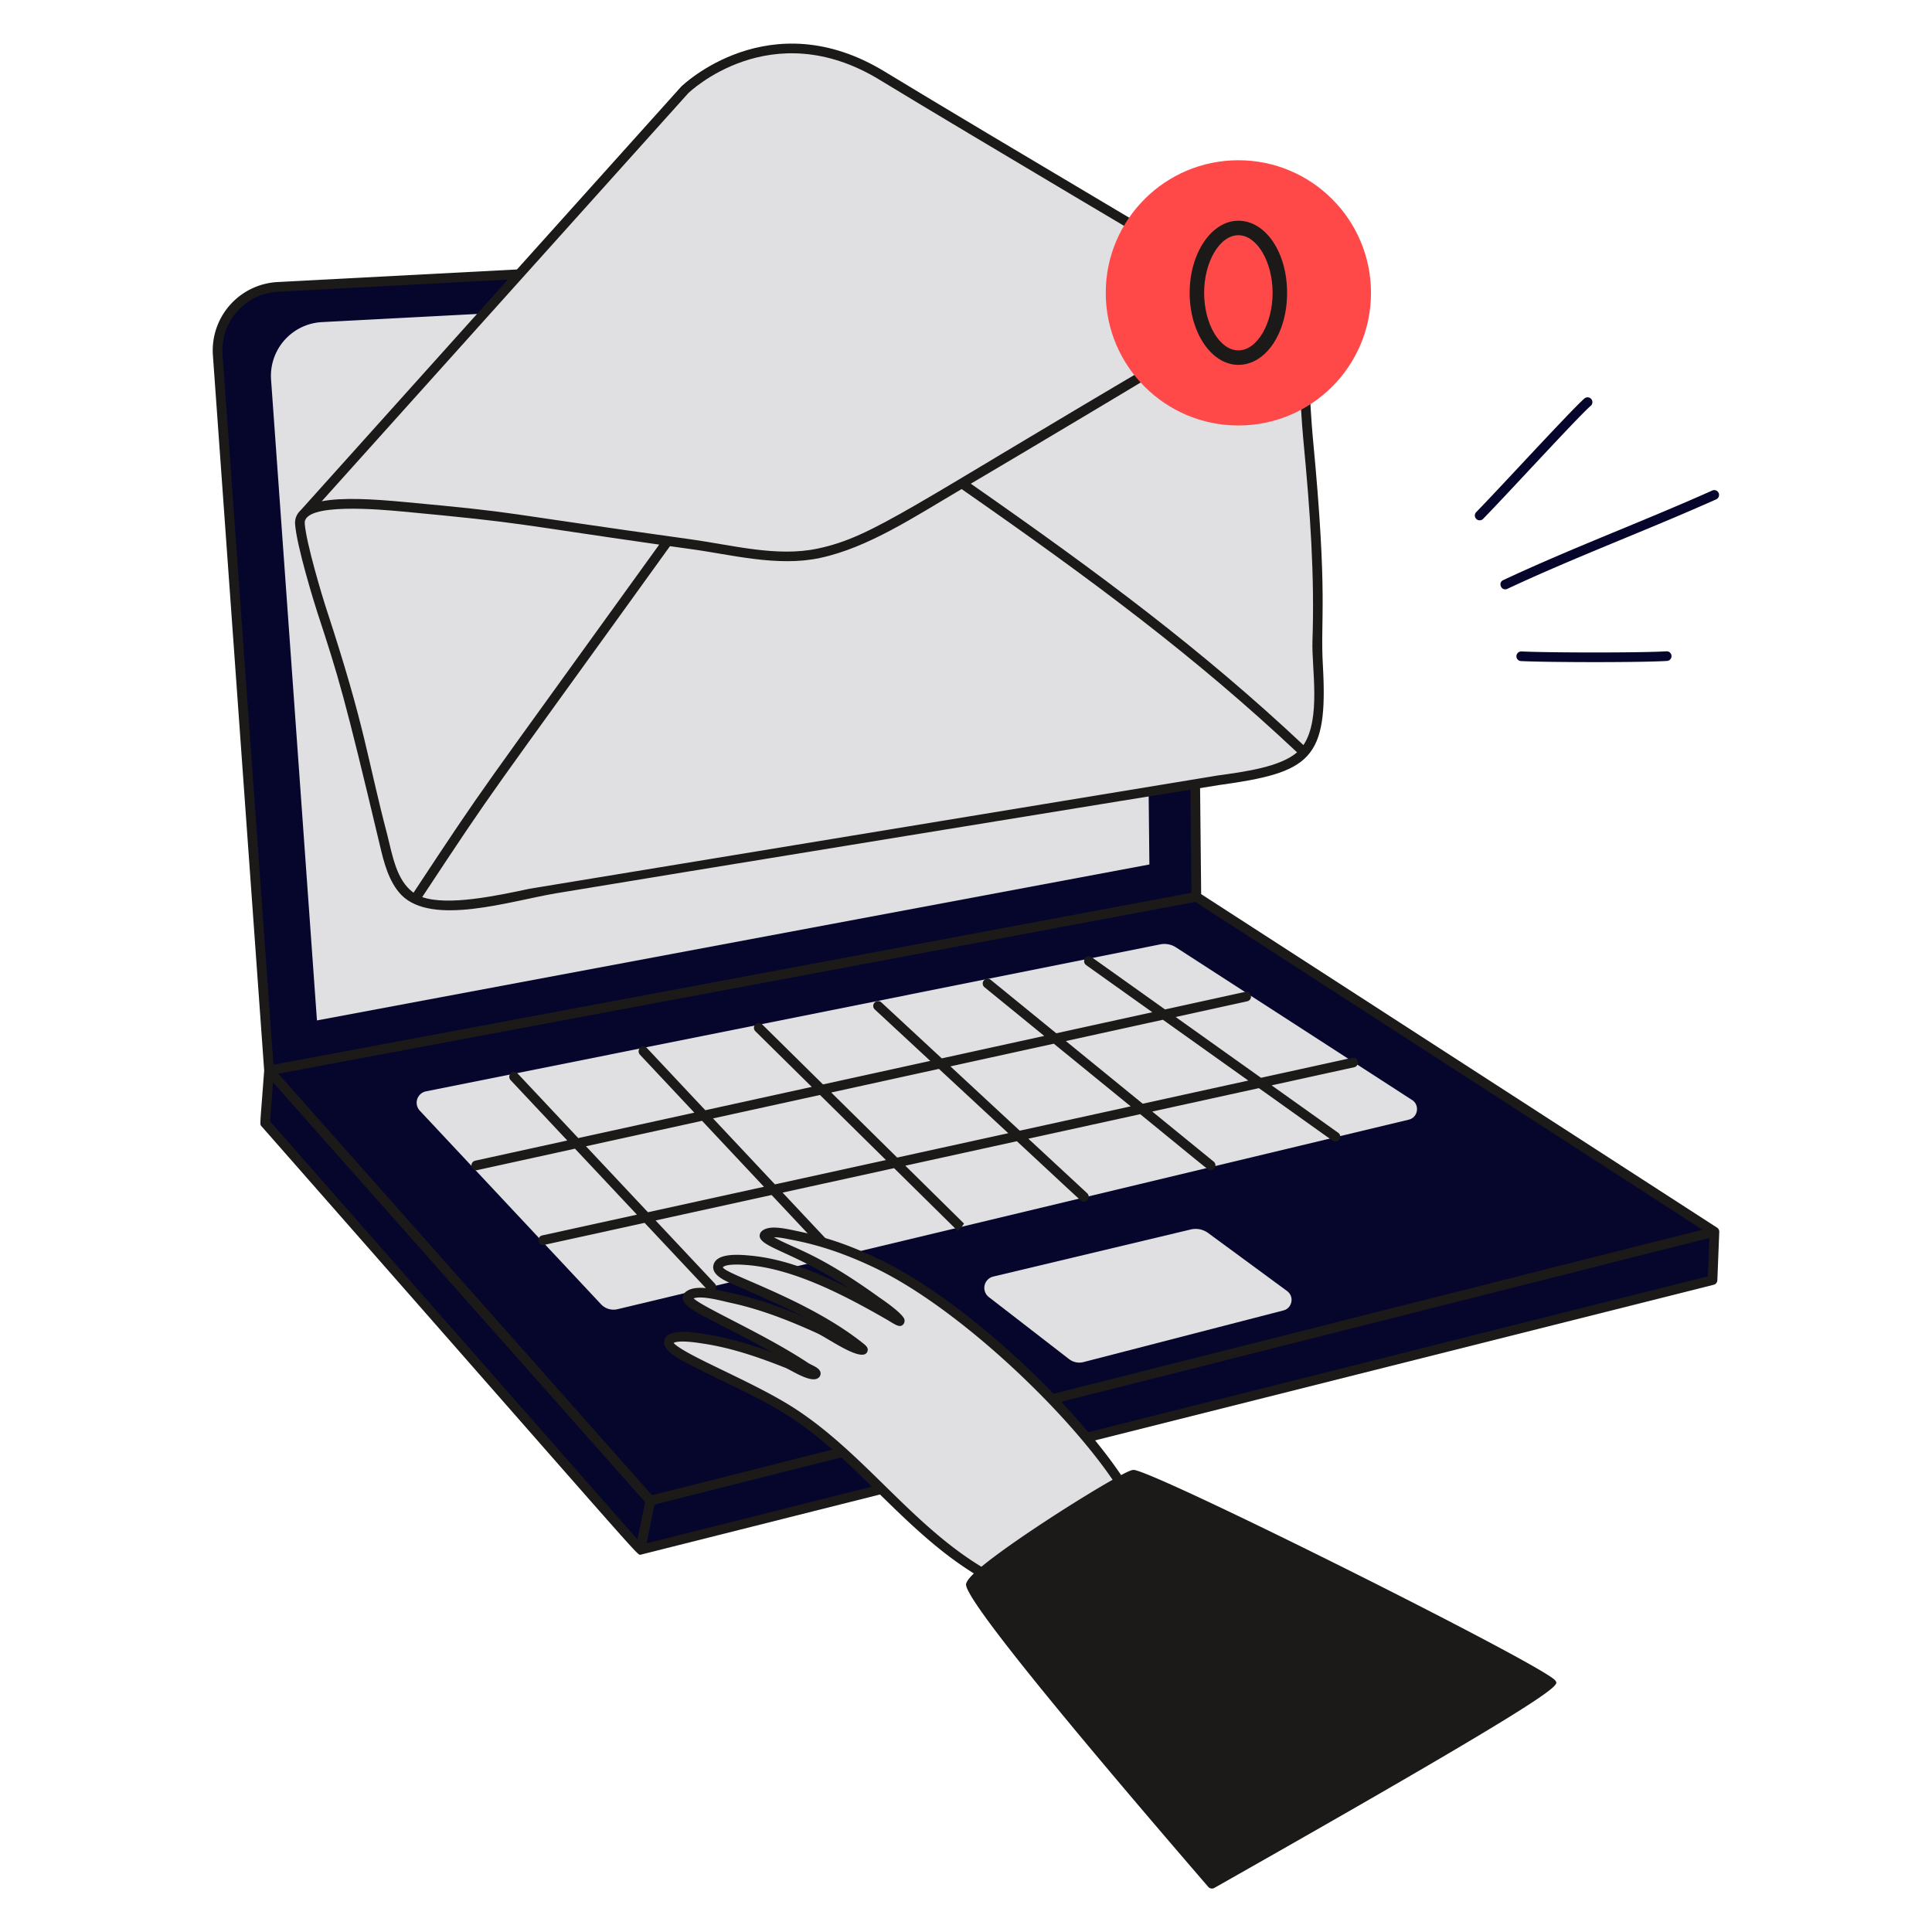 <svg xmlns="http://www.w3.org/2000/svg" fill="none" viewBox="0 0 200 200"><g id="no-messages--social-media-no-messages"><g id="laptop"><path id="Vector" fill="#06062d" d="m123.848 92.837-96 17.981-.402 5.443 38.83 44.192 111.004-27.937.197-5.012-53.629-34.667Z"></path><path id="Vector_2" fill="#06062d" d="m123.848 92.837-96 17.981-5.311-74.076a6.584 6.584 0 0 1 6.225-7.045l87.529-4.594a6.588 6.588 0 0 1 6.928 6.511l.629 61.223Z"></path><path id="Vector_3" fill="#e0e0e3d9" d="m146.175 113.869-24.433-15.794a2.213 2.213 0 0 0-1.631-.315l-76.014 15.216a1.203 1.203 0 0 0-.636 2.004l18.757 20.037a1.783 1.783 0 0 0 1.705.512l81.903-19.62c.965-.225 1.173-1.51.351-2.041l-.002.001Z"></path><path id="Vector_4" fill="#e0e0e3d9" d="m133.241 133.649-8.171-6.006a2.192 2.192 0 0 0-1.814-.366l-20.432 4.872a1.203 1.203 0 0 0-.461 2.122l8.296 6.416c.431.337.995.454 1.529.308l20.673-5.34c.876-.215 1.173-1.41.38-2.004v-.002Z"></path><path id="Vector_5" fill="#e0e0e3d9" d="M33.336 33.344a5.573 5.573 0 0 0-5.274 5.972l4.749 66.318 86.173-16.143-.569-54.786c-.038-3.13-2.661-5.679-5.871-5.524l-79.208 4.163Z"></path><path id="Vector_6" fill="#1b1a19" d="m177.749 127.084-53.404-34.522-.626-60.955c-.049-3.976-3.369-7.205-7.454-7.004l-87.529 4.594a7.09 7.09 0 0 0-6.697 7.58l5.308 74.039c-.43 5.823-.474 5.549-.277 5.774 39.081 44.463 38.846 44.362 39.206 44.362l111.126-27.953a.498.498 0 0 0 .377-.465l.198-5.013a.5.5 0 0 0-.228-.437Zm-54.005-33.72 52.497 33.936-108.747 27.487-38.687-43.641 94.937-17.782ZM23.036 36.707a6.081 6.081 0 0 1 5.753-6.51c10.505-.554 87.725-4.601 87.824-4.601a6.087 6.087 0 0 1 6.106 6.023l.625 60.803-95.037 17.801-5.271-73.516Zm5.224 75.329 38.523 43.456-.794 3.876-38.028-43.28.299-4.052Zm148.536 20.086-109.87 27.652.824-4.019 109.203-27.602-.157 3.969Z"></path><path id="Vector_7" fill="#1b1a19" d="M140.569 109.884a.5.5 0 0 0-.595-.381l-9.434 2.069-8.837-6.293 7.409-1.624a.5.5 0 0 0-.214-.977l-8.294 1.818-7.586-5.402a.499.499 0 1 0-.58.814l6.848 4.877-9.94 2.179-6.822-5.561a.501.501 0 0 0-.632.775l6.206 5.06-10.607 2.325-6.261-5.805a.5.5 0 0 0-.68.733l5.751 5.333-11.103 2.435-6.298-6.215a.5.5 0 0 0-.704.711l5.836 5.759-11.019 2.416-6.04-6.436a.5.5 0 0 0-.729.685l5.632 6.001-12.014 2.634-6.277-6.686a.5.5 0 0 0-.729.685l5.869 6.251-9.51 2.085a.5.5 0 1 0 .214.976l10.093-2.213 6.411 6.829-9.791 2.147c-.646.143-.433 1.117.214.977l10.374-2.275 6.583 7.012c.432.432 1.147-.235.674-.74l-6.122-6.521 12.011-2.634 6.242 6.651a.5.5 0 1 0 .729-.685l-5.833-6.215 11.541-2.531 6.597 6.509c.445-.446.295-.271.646-.769l-6.077-5.996 11.545-2.532c7.195 6.671 6.661 6.253 6.94 6.253a.501.501 0 0 0 .34-.867l-6.09-5.647 11.577-2.539c7.596 6.192 7.034 5.797 7.289 5.797a.5.5 0 0 0 .316-.888l-6.358-5.183 11.039-2.421c8.365 5.957 7.695 5.529 7.923 5.529.486 0 .686-.626.291-.907l-6.896-4.911 8.548-1.875a.5.5 0 0 0 .381-.596h.003ZM67.073 125.49l-6.411-6.829 12.014-2.634 6.409 6.829-12.012 2.634Zm13.149-2.884-6.409-6.828 11.071-2.427 6.827 6.736-11.489 2.519Zm12.654-2.775-6.827-6.736 11.147-2.444 7.18 6.658-11.5 2.522Zm12.69-2.783-7.18-6.658 10.704-2.347 7.957 6.487-11.481 2.518Zm12.728-2.792-7.957-6.487 10.049-2.203 8.837 6.293-10.929 2.397Z"></path></g><g id="hand"><path id="Vector_8" fill="#e0e0e3d9" d="M115.757 153.43c-3.402 1.887-11.156 6.818-14.111 9.371-7.506-4.426-12.348-11.792-19.532-16.504-5.005-3.276-13.147-6.051-12.853-7.411.194-.899 3.145-.363 3.643-.285 2.931.456 5.815 1.435 8.574 2.524.519.205 2.304 1.331 2.882 1.141.402-.132-.651-.542-1.002-.775-5.799-3.854-13.045-6.478-12.1-7.33.877-.791 3.46 0 4.389.198 3.16.672 6.174 1.851 9.108 3.182 1.236.556 3.169 2.065 4.521 2.202.297.03-1.146-.984-1.39-1.156-4.19-2.956-6.921-3.857-11.405-5.933-.419-.194-2.273-.834-2.143-1.544.179-.98 2.809-.675 3.394-.622 3.739.339 7.359 1.997 10.659 3.687 4.247 2.16 4.648 2.716 4.748 2.582.154-.234-2.226-1.92-2.37-2.019-2.679-1.837-5.337-3.656-8.31-4.996-.212-.096-3.685-1.549-3.292-1.902.624-.56 2.451-.067 3.131.059 2.883.531 5.684 1.573 8.325 2.824 9.561 4.508 22.985 17.878 25.136 22.707h-.002Z"></path><path id="Vector_9" fill="#1b1a19" d="M161.004 173.973c-.852-1.385-39.894-20.936-43.509-21.789-.196-.048-.376-.049-1.44.516-5.094-7.541-16.286-18.217-25.22-22.429-3.602-1.707-5.981-2.354-8.785-2.932-1.265-.26-2.553-.474-3.217.128a.68.68 0 0 0-.191.535c.186 1.156 3.61 1.642 9.281 5.375-3.269-1.64-6.642-3.063-10.265-3.398-1.068-.099-3.566-.333-3.812 1.04-.185 1 1.288 1.613 2.168 1.979.115.048 5.201 2.263 7.287 3.357-2.841-1.208-5.22-1.989-7.55-2.485-1.39-.297-3.76-1.04-4.828-.08a.722.722 0 0 0-.239.639c.16 1.209 3.158 2.14 9.265 5.576-2.13-.785-4.52-1.531-7.046-1.91-1.793-.297-3.883-.487-4.13.684-.239 1.08 1.635 1.961 2.884 2.611 3.406 1.772 7.011 3.25 10.183 5.326 6.903 4.527 11.755 11.686 18.975 16.166-.59.568-.742.861-.802 1.068-.436 1.421 13.391 17.849 25.067 31.38a.5.5 0 0 0 .625.108c37.383-21.166 35.609-20.966 35.3-21.465h-.001Zm-78.617-28.094c-4.313-2.823-11.312-5.481-12.656-6.851.016-.016.402-.377 3.098.068 3.054.457 5.992 1.517 8.464 2.495.582.229 2.366 1.432 3.221 1.151.374-.123.426-.422.433-.511.05-.615-.856-.852-1.314-1.156-4.451-2.949-10.751-5.671-11.83-6.665.872-.33 3.033.288 3.739.438 2.695.574 5.473 1.545 9.007 3.149 1.183.532 4.738 3.136 5.237 1.925.16-.391-.162-.643-.472-.89-5.693-4.535-14.124-7.083-14.485-7.833 0 0 .156-.464 2.735-.223 4.738.442 9.889 3.12 14.371 5.704.913.565 1.289.797 1.621.353a.614.614 0 0 0 .077-.419c-.137-.657-2.572-2.279-2.572-2.279-6.471-4.673-8.777-5.025-10.944-6.257.638.002 1.468.194 2.089.314 2.566.498 5.253 1.387 8.203 2.784 8.624 4.065 19.811 14.722 24.766 22.008-3.613 2.043-10.613 6.541-13.578 9.005-7.238-4.389-12.102-11.648-19.208-16.31h-.002Z"></path></g><g id="mail"><path id="Vector_10" fill="#e0e0e3d9" d="M136.364 66.346c.24-7.072-.294-14.037-.963-21.029-.334-3.542-.294-7.272-1.123-10.735-.374-1.555-1.139-1.978-2.518-2.788-5.925-3.478-30.179-17.718-40.448-23.963a16.617 16.617 0 0 0-20.427 1.471C31.503 53.006 30.963 53.29 31.047 54.248c.16 2.099 1.832 7.633 2.273 8.97 4.092 12.502 4.108 15.011 6.31 23.422 2.317 9.195 4.148 7.667 17.807 5.347 12.887-2.179 57.284-9.264 66.549-10.895 14.078-2.483 11.896-1.818 12.379-14.746h-.001Z"></path><path id="Vector_11" fill="#1b1a19" d="M136.943 68.866c-.284-4.963.562-6.806-1.043-23.595-.331-3.52-.294-7.297-1.134-10.805-.275-1.142-.838-1.929-1.676-2.34-.782-.462-30.549-18.05-41.517-24.72C79.639.134 70.624 8.86 70.514 8.969L31.143 52.803c-.439.399-.644.912-.594 1.483.173 2.259 1.972 8.107 2.296 9.088 2.219 6.779 2.795 8.627 6.479 24.129.396 1.675.89 3.76 2.238 5.158 3.213 3.22 11.222.623 15.958-.181 6.344-1.073 67.873-11.101 68.633-11.206 9.502-1.305 11.349-2.605 10.789-12.409l.001.001ZM71.238 9.658c.085-.083 8.541-8.268 19.815-1.398 9.44 5.741 32.79 19.561 39.631 23.606-3.216.49-7.361 3.477-9.532 4.759-26.963 15.813-30.696 18.926-36.47 20.156-4.215.914-8.901-.355-13.031-.929-21.171-2.941-17.127-2.709-29.886-3.895-3.186-.294-6.314-.477-8.459-.066L71.238 9.658ZM40.114 86.513c-2.204-8.415-2.217-10.927-6.319-23.451-.451-1.368-2.094-6.838-2.249-8.858-.196-2.214 7.935-1.453 10.127-1.251 12.813 1.197 11.506 1.28 26.568 3.424C48.66 83.569 50.712 80.44 42.808 92.411c-1.753-1.252-2.174-3.824-2.695-5.897l.001-.001Zm85.904-6.229-71.202 11.72c-3.429.73-8.433 1.795-11.109.861 8.084-12.237 5.806-8.764 25.649-36.325.425.063 2.159.302 2.159.302 4.052.542 8.962 1.872 13.378.916 4.965-1.058 9.762-4.252 14.653-7.129 13.634 9.494 24.24 17.4 34.725 27.253-1.75 1.509-5.349 2.003-8.253 2.402Zm8.912-3.155c-10.423-9.791-20.955-17.661-34.433-27.056 3.647-2.133 22.044-13.125 22.582-13.465 3.899-2.464 9.712-6.083 10.715-1.908.815 3.404.78 7.15 1.112 10.667.741 7.75 1.188 14.281.96 20.962-.103 2.758.921 8.048-.935 10.801l-.001-.001Z"></path></g><g id="zero"><path id="Vector_12" fill="#ff4949" d="M128.196 44.047c7.582 0 13.729-6.147 13.729-13.729 0-7.582-6.147-13.729-13.729-13.729-7.582 0-13.729 6.147-13.729 13.729 0 7.582 6.147 13.729 13.729 13.729Z"></path><path id="Vector_13" fill="#1b1a19" d="M128.196 37.772c-2.782 0-5.044-3.343-5.044-7.453s2.263-7.469 5.044-7.469c2.829 0 5.044 3.281 5.044 7.469 0 4.188-2.216 7.453-5.044 7.453Zm0-13.422c-1.921 0-3.544 2.734-3.544 5.969 0 3.235 1.623 5.953 3.544 5.953s3.544-2.726 3.544-5.953c0-3.227-1.623-5.969-3.544-5.969Z"></path></g><g id="elements"><path id="Vector_14" fill="#06062d" d="M153.175 53.863a.5.5 0 0 1-.357-.85c2.341-2.388 9.933-10.678 11.204-11.763a.5.5 0 1 1 .649.761c-1.262 1.077-8.648 9.16-11.14 11.702a.499.499 0 0 1-.357.15h.001Z"></path><path id="Vector_15" fill="#06062d" d="M155.614 60.053c7.137-3.34 14.481-6.073 21.638-9.274a.5.5 0 1 1 .409.913c-7.138 3.192-14.543 5.953-21.623 9.266-.602.282-1.018-.627-.424-.906v.001Z"></path><path id="Vector_16" fill="#06062d" d="M157.453 68.435a.5.5 0 0 1-.475-.524.509.509 0 0 1 .524-.475c2.827.138 12.265.153 14.993-.012a.5.5 0 1 1 .06.998c-2.765.168-12.267.151-15.102.013Z"></path></g></g></svg>